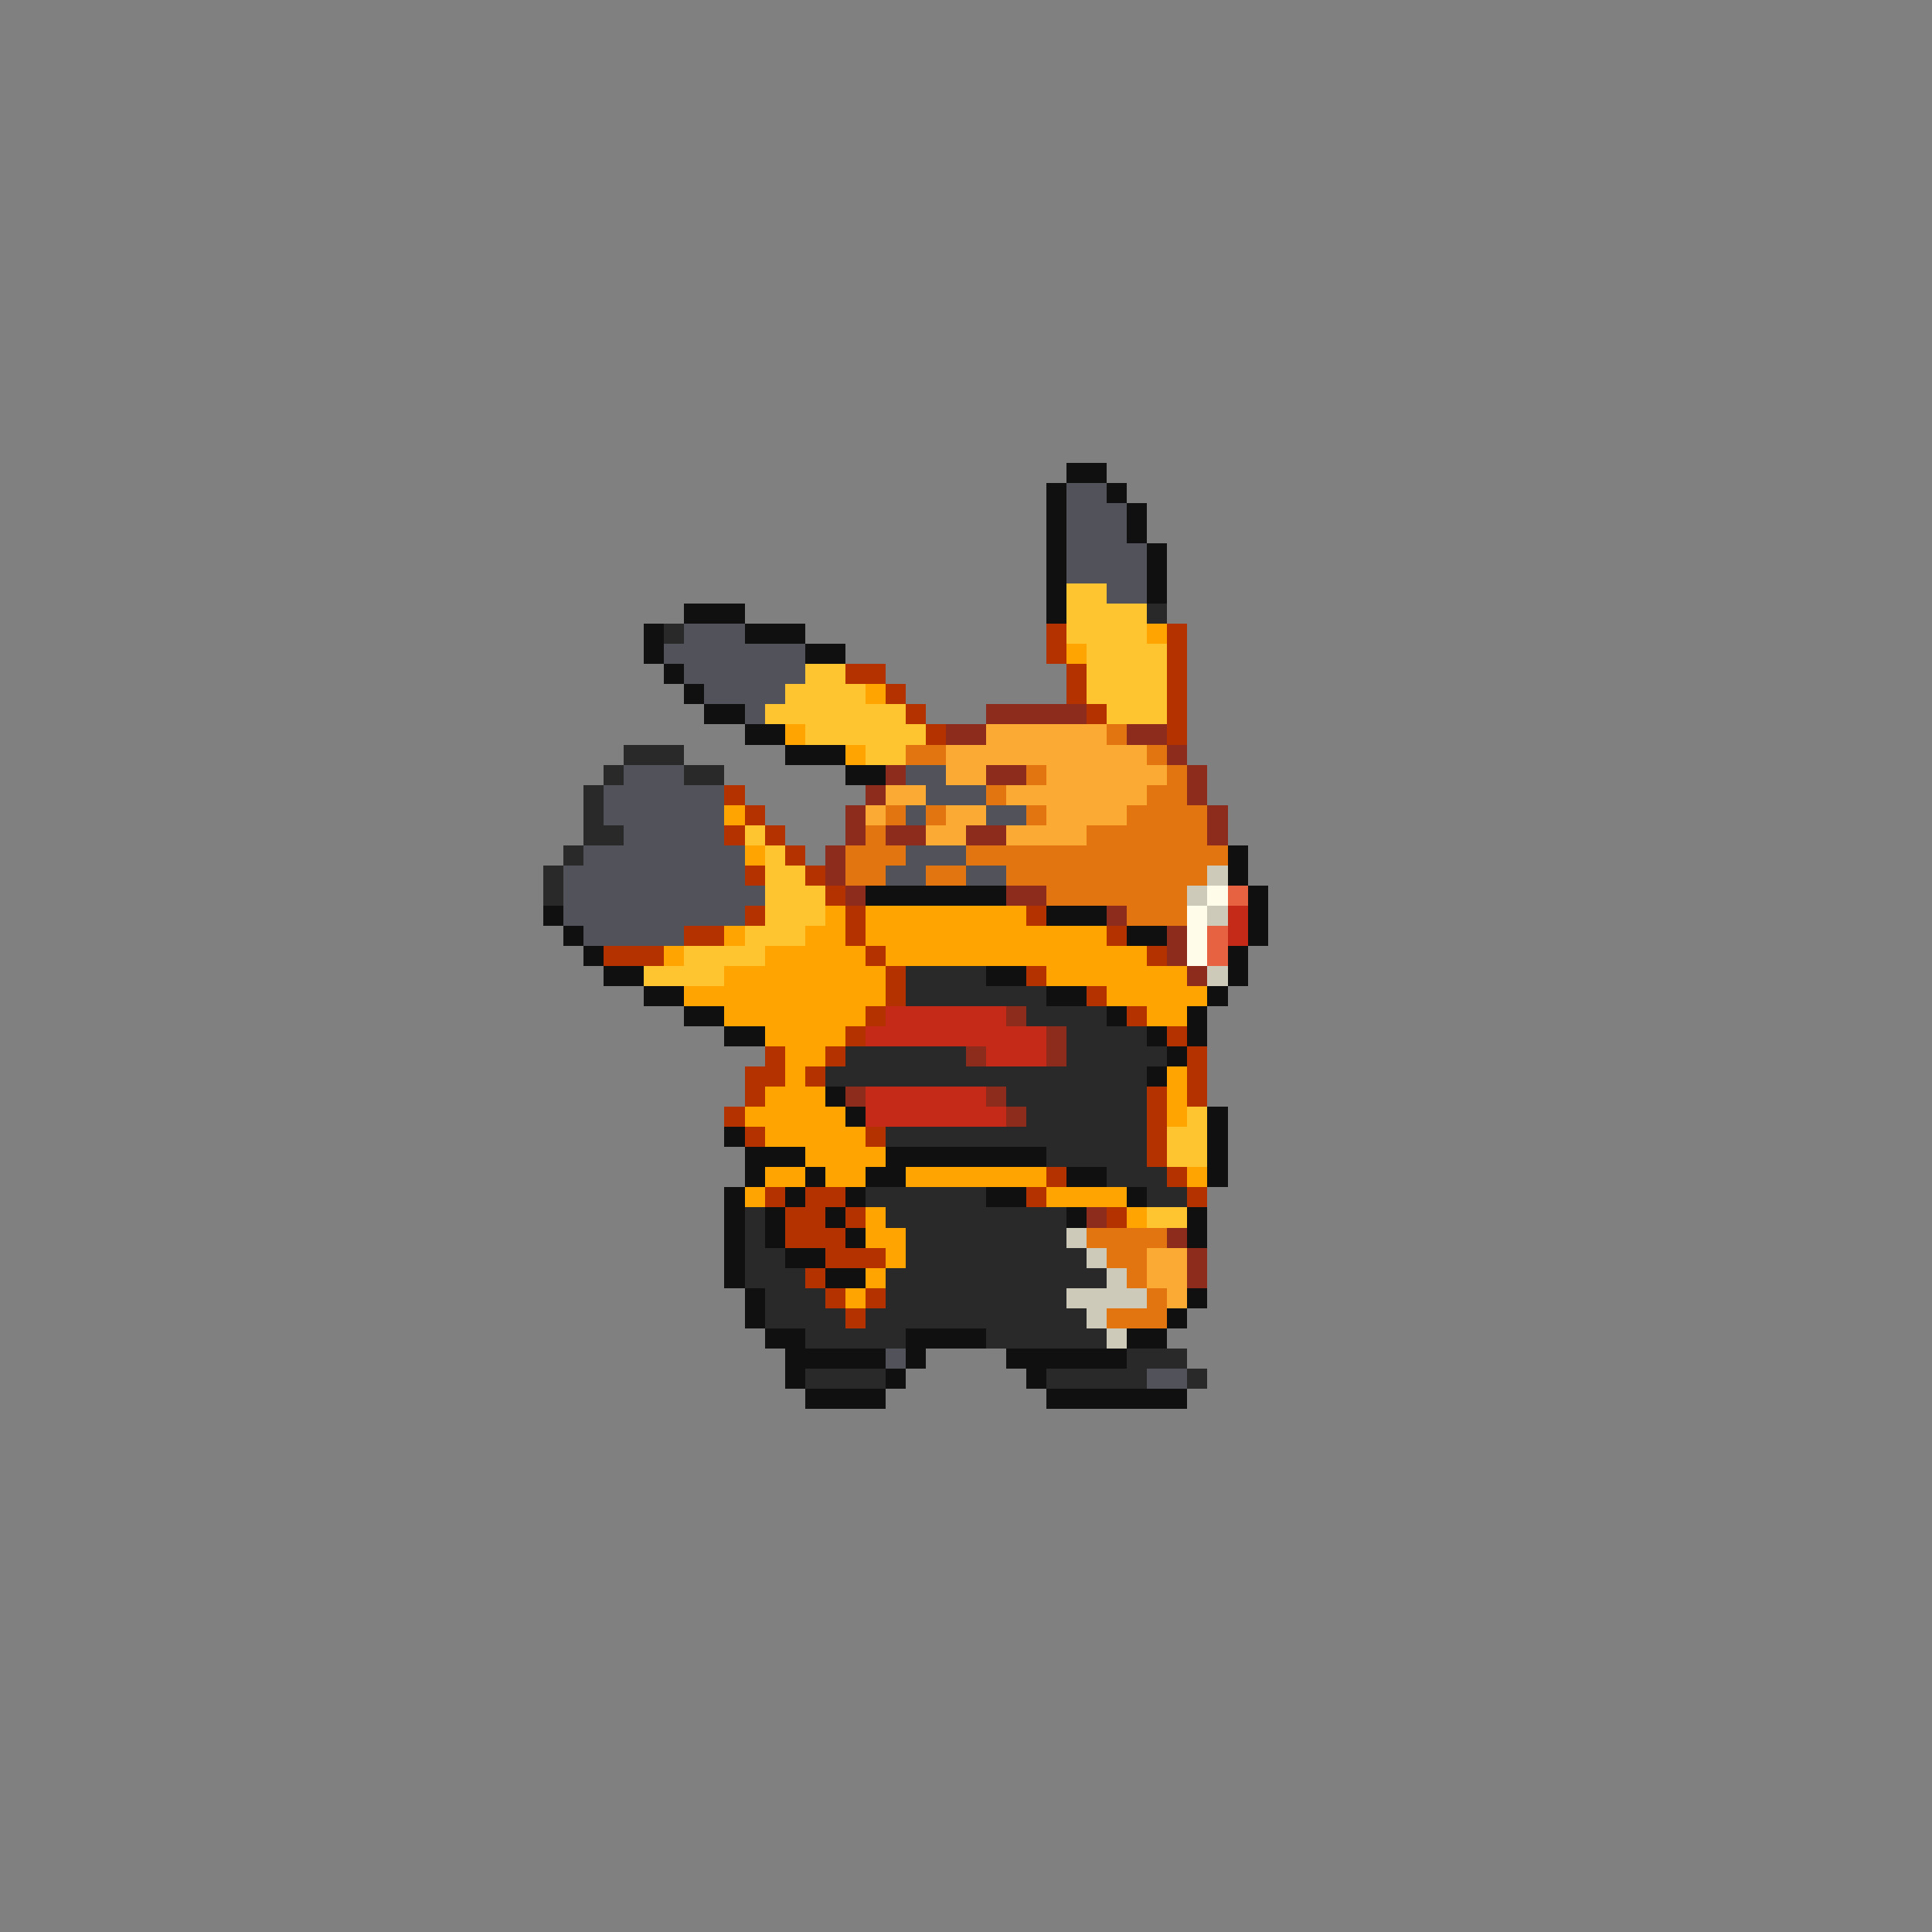 <svg xmlns="http://www.w3.org/2000/svg" viewBox="0 -0.5 96 96" shape-rendering="crispEdges">
<rect x="0" y="-0.5" width="96" height="96" fill="#808080" stroke="none"/>
<path stroke="#101010" d="M53 23h2M52 24h1M55 24h1M52 25h1M56 25h1M52 26h1M56 26h1M52 27h1M57 27h1M52 28h1M57 28h1M52 29h1M57 29h1M34 30h3M52 30h1M32 31h1M37 31h3M32 32h1M40 32h2M33 33h1M34 34h1M35 35h2M37 36h2M39 37h3M42 38h2M61 42h1M61 43h1M43 44h7M62 44h1M27 45h1M52 45h3M62 45h1M28 46h1M56 46h2M62 46h1M29 47h1M61 47h1M30 48h2M49 48h2M61 48h1M32 49h2M52 49h2M60 49h1M34 50h2M55 50h1M59 50h1M36 51h2M57 51h1M59 51h1M58 52h1M57 53h1M41 54h1M42 55h1M60 55h1M36 56h1M60 56h1M37 57h3M44 57h8M60 57h1M37 58h1M40 58h1M43 58h2M53 58h2M60 58h1M36 59h1M39 59h1M42 59h1M49 59h2M56 59h1M36 60h1M38 60h1M41 60h1M53 60h1M59 60h1M36 61h1M38 61h1M42 61h1M59 61h1M36 62h1M39 62h2M36 63h1M41 63h2M37 64h1M59 64h1M37 65h1M58 65h1M38 66h2M45 66h4M56 66h2M39 67h5M45 67h1M50 67h6M39 68h1M44 68h1M51 68h1M40 69h4M52 69h7" />
<path stroke="#52525a" d="M53 24h2M53 25h3M53 26h3M53 27h4M53 28h4M55 29h2M34 31h3M33 32h7M34 33h6M35 34h4M37 35h1M31 38h3M45 38h2M30 39h6M46 39h3M30 40h6M45 40h1M49 40h2M31 41h5M29 42h8M45 42h3M28 43h9M44 43h2M48 43h2M28 44h10M28 45h9M29 46h5M44 67h1M57 68h2" />
<path stroke="#ffc531" d="M53 29h2M53 30h4M53 31h4M54 32h4M40 33h2M54 33h4M39 34h4M54 34h4M38 35h7M55 35h3M40 36h6M43 37h2M37 41h1M38 42h1M38 43h2M38 44h3M38 45h3M37 46h3M34 47h4M32 48h4M59 55h1M58 56h2M58 57h2M57 60h2" />
<path stroke="#292929" d="M57 30h1M33 31h1M31 37h3M30 38h1M34 38h2M29 39h1M29 40h1M29 41h2M28 42h1M27 43h1M27 44h1M45 48h4M45 49h7M51 50h4M53 51h4M42 52h6M53 52h5M41 53h16M50 54h7M51 55h6M44 56h13M52 57h5M55 58h3M43 59h6M57 59h2M37 60h1M44 60h9M37 61h1M45 61h8M37 62h2M45 62h9M37 63h3M44 63h11M38 64h3M44 64h9M38 65h4M43 65h11M40 66h5M49 66h6M56 67h3M40 68h4M52 68h5M59 68h1" />
<path stroke="#b43100" d="M52 31h1M58 31h1M52 32h1M58 32h1M42 33h2M53 33h1M58 33h1M44 34h1M53 34h1M58 34h1M45 35h1M54 35h1M58 35h1M46 36h1M58 36h1M36 39h1M37 40h1M36 41h1M38 41h1M39 42h1M37 43h1M40 43h1M41 44h1M37 45h1M42 45h1M51 45h1M34 46h2M42 46h1M55 46h1M30 47h3M43 47h1M57 47h1M44 48h1M51 48h1M44 49h1M54 49h1M43 50h1M56 50h1M42 51h1M58 51h1M38 52h1M41 52h1M59 52h1M37 53h2M40 53h1M59 53h1M37 54h1M57 54h1M59 54h1M36 55h1M57 55h1M37 56h1M43 56h1M57 56h1M57 57h1M52 58h1M58 58h1M38 59h1M40 59h2M51 59h1M59 59h1M39 60h2M42 60h1M55 60h1M39 61h3M41 62h3M40 63h1M41 64h1M43 64h1M42 65h1" />
<path stroke="#ffa400" d="M57 31h1M53 32h1M43 34h1M39 36h1M42 37h1M36 40h1M37 42h1M41 45h1M43 45h8M36 46h1M40 46h2M43 46h12M33 47h1M38 47h5M44 47h13M36 48h8M52 48h7M34 49h10M55 49h5M36 50h7M57 50h2M38 51h4M39 52h2M39 53h1M58 53h1M38 54h3M58 54h1M37 55h5M58 55h1M38 56h5M40 57h4M38 58h2M41 58h2M45 58h7M59 58h1M37 59h1M52 59h4M43 60h1M56 60h1M43 61h2M44 62h1M43 63h1M42 64h1" />
<path stroke="#8d2b1d" d="M49 35h5M47 36h2M56 36h2M58 37h1M44 38h1M49 38h2M59 38h1M43 39h1M59 39h1M42 40h1M60 40h1M42 41h1M44 41h2M48 41h2M60 41h1M41 42h1M41 43h1M42 44h1M50 44h2M55 45h1M58 46h1M58 47h1M59 48h1M50 50h1M52 51h1M48 52h1M52 52h1M42 54h1M49 54h1M50 55h1M54 60h1M58 61h1M59 62h1M59 63h1" />
<path stroke="#fbab33" d="M49 36h6M47 37h10M47 38h2M52 38h6M44 39h2M50 39h7M43 40h1M47 40h2M52 40h4M46 41h2M50 41h4M57 62h2M57 63h2M58 64h1" />
<path stroke="#e37511" d="M55 36h1M45 37h2M57 37h1M51 38h1M58 38h1M49 39h1M57 39h2M44 40h1M46 40h1M51 40h1M56 40h4M43 41h1M54 41h6M42 42h3M48 42h13M42 43h2M46 43h2M50 43h10M52 44h7M56 45h3M54 61h4M55 62h2M56 63h1M57 64h1M55 65h3" />
<path stroke="#cecab9" d="M60 43h1M59 44h1M60 45h1M60 48h1M53 61h1M54 62h1M55 63h1M53 64h4M54 65h1M55 66h1" />
<path stroke="#fffdea" d="M60 44h1M59 45h1M59 46h1M59 47h1" />
<path stroke="#e66241" d="M61 44h1M60 46h1M60 47h1" />
<path stroke="#c52918" d="M61 45h1M61 46h1M44 50h6M43 51h9M49 52h3M43 54h6M43 55h7" />
</svg>